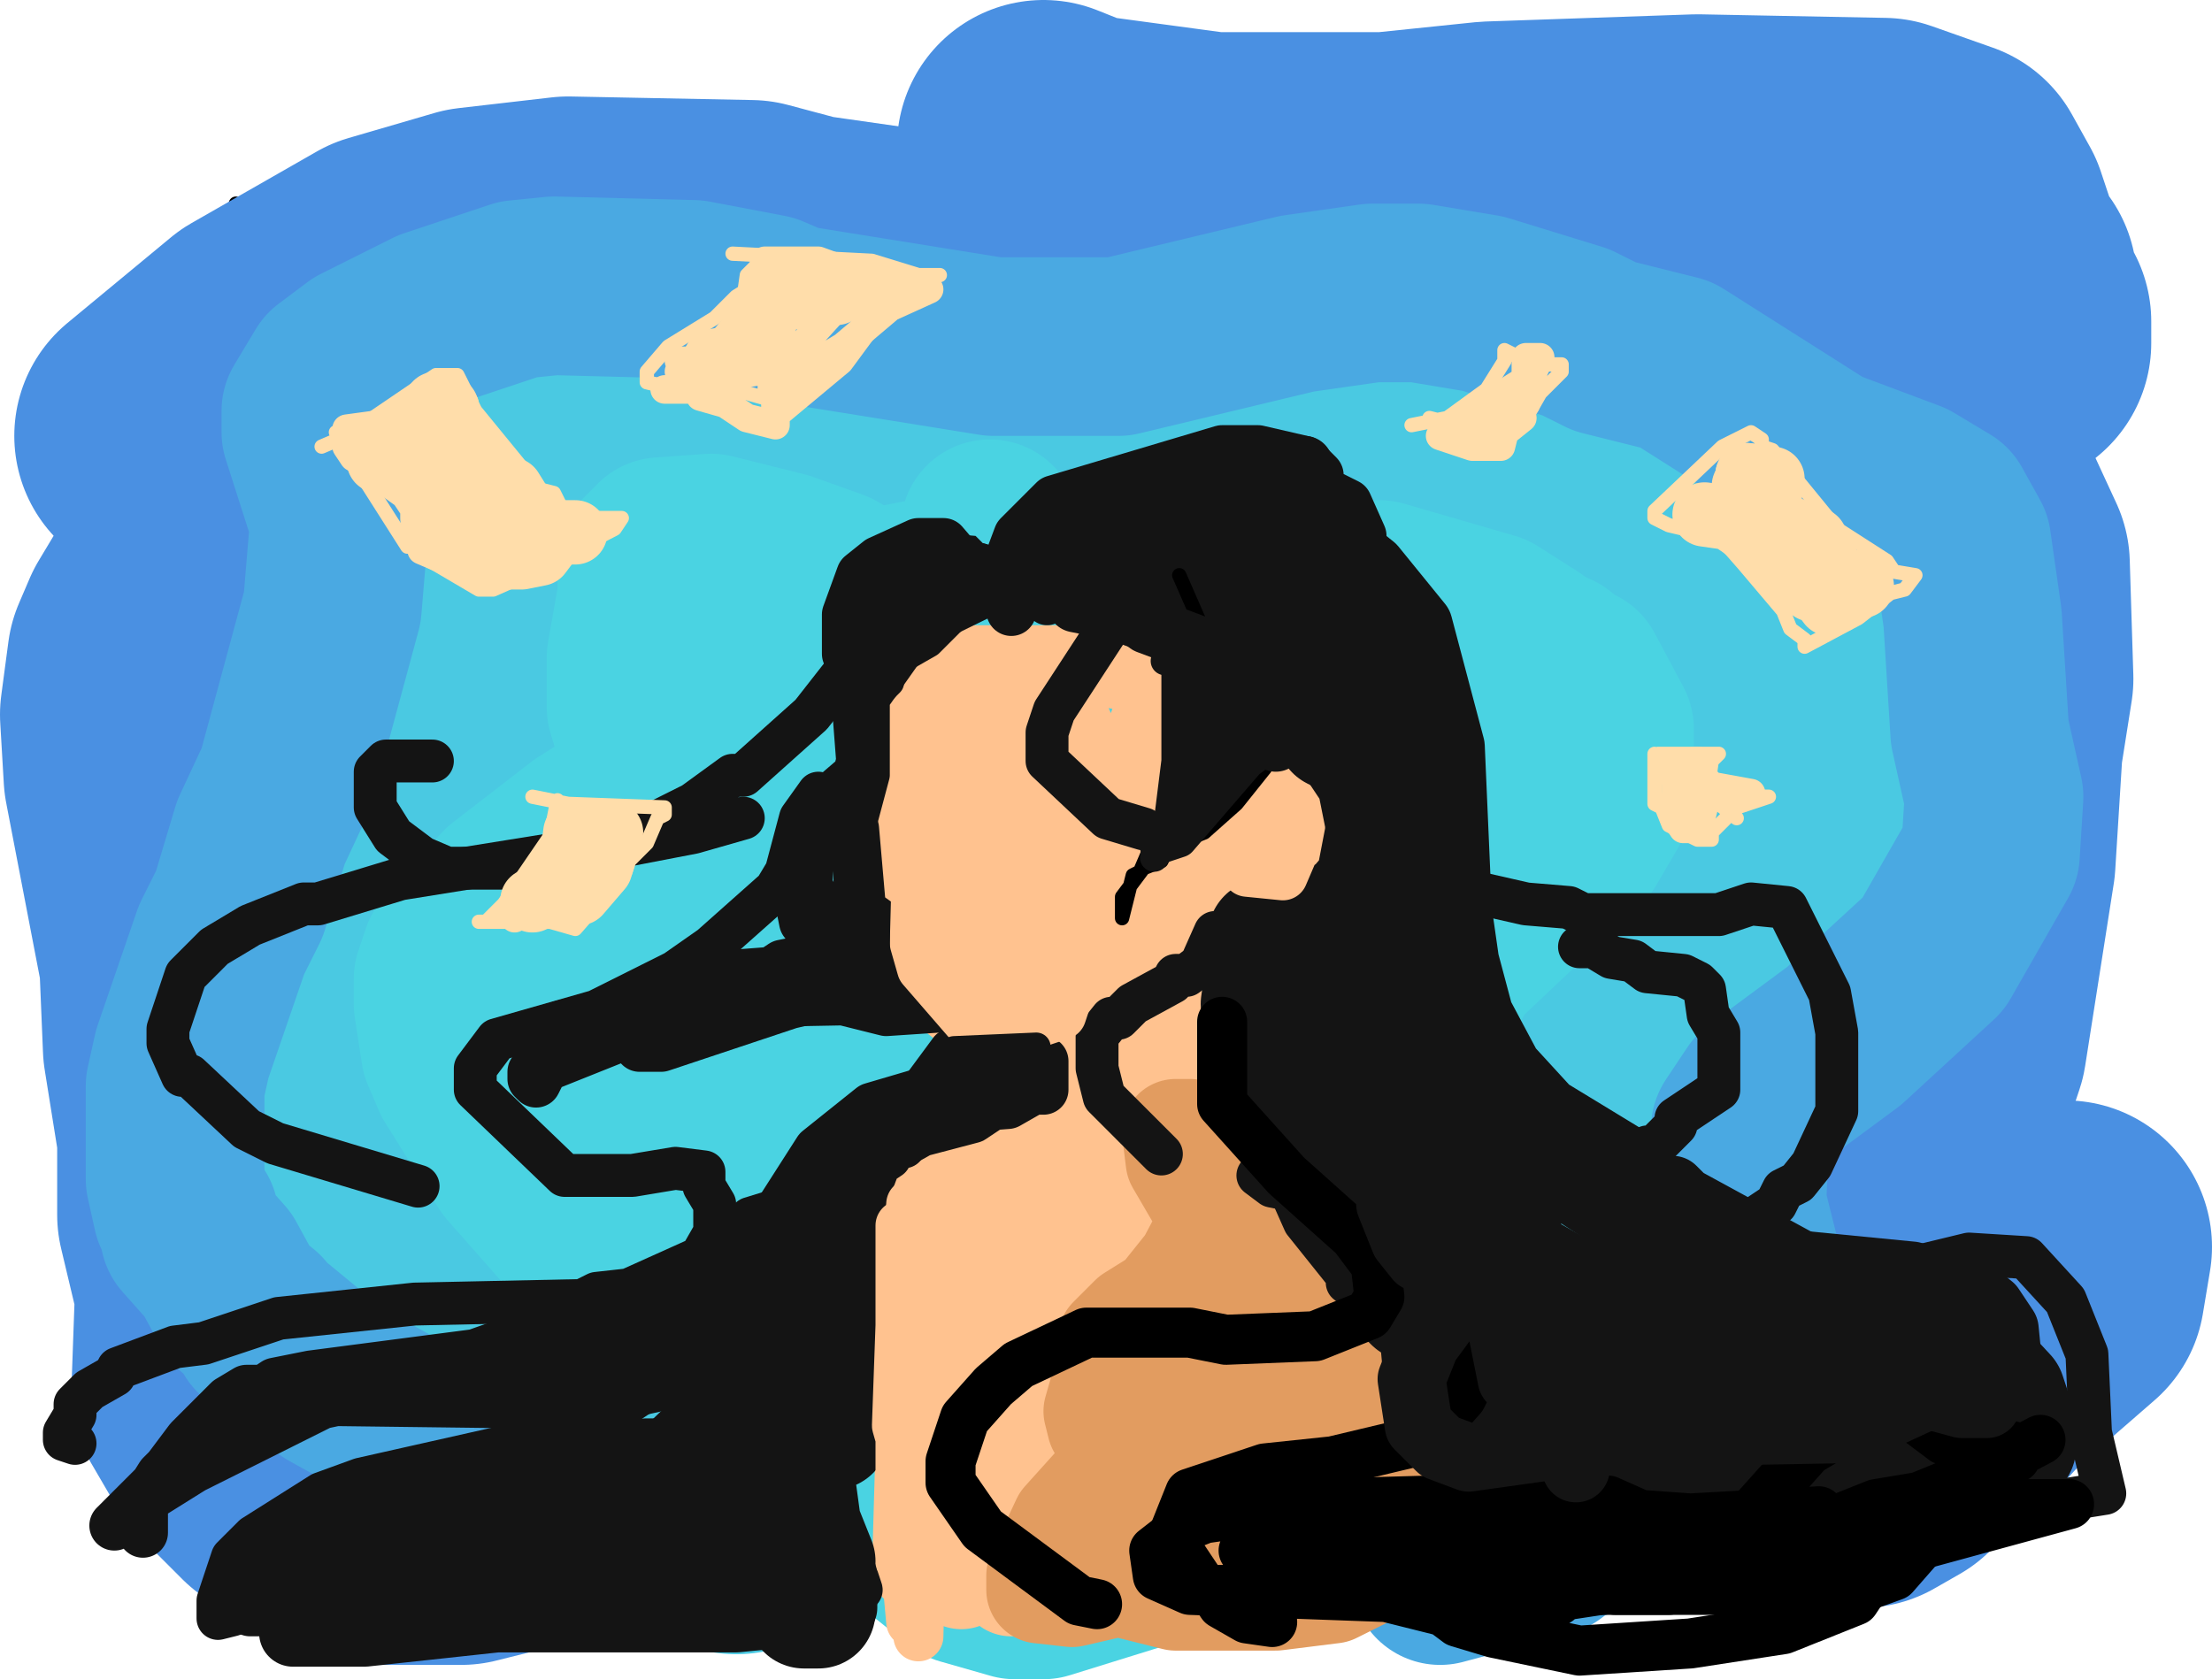 <svg xmlns="http://www.w3.org/2000/svg" xmlnsXlink="http://www.w3.org/1999/xlink" xmlnsSvgjs="http://svgjs.com/svgjs" id="main-canvas" version="1.1" viewBox="36.5 55 619 470"><defs id="SvgjsDefs1002"/><g id="sketchGroup" transform="matrix(1,0,0,1,585.5,335)"><polyline id="SvgjsPolyline1096" points="-483,-223 -476,-218 -471,-210 -415,-161 -364,-110 -316,-70 -266,-33 -228,-10 -208,4 -198,8 -139,40 -118,48 -99,52 -88,77 -75,95 -62,97 -44,97 -44,100 -54,109 -52,117 -43,121 -23,119 -36,119 -36,117" fill="none" stroke-linejoin="round" stroke-linecap="round" stroke-opacity="1" stroke="#000000" stroke-width="4" filter="url(#canvas)"/><polyline id="SvgjsPolyline1136" points="-504,-158 -475,-182 -440,-202 -416,-209 -390,-212 -339,-211 -324,-207 -296,-203 -286,-199 -282,-199 -275,-195 -269,-195 -258,-191 -236,-187 -180,-187 -130,-192 -74,-192 -64,-191 -52,-187 -44,-182 -24,-165 -9,-148 0,-135 6,-122 7,-90 4,-71 2,-39 -6,12 -10,24 -18,39 -29,53 -67,93 -81,112" fill="none" stroke-linejoin="round" stroke-linecap="round" stroke-opacity="1" stroke="#4a90e2" stroke-width="82" filter="url(#glow)"/><polyline id="SvgjsPolyline1144" points="-257,-239 -247,-235 -210,-230 -161,-230 -132,-233 -74,-235 -22,-234 -5,-228 0,-219 5,-204 8,-201 9,-195 12,-190 12,-184" fill="none" stroke-linejoin="round" stroke-linecap="round" stroke-opacity="1" stroke="#4a90e2" stroke-width="82" filter="url(#glow)"/><polyline id="SvgjsPolyline1160" points="-470,-144 -480,-137 -484,-130 -488,-127 -503,-102 -506,-95 -508,-80 -507,-63 -497,-11 -496,13 -492,38 -492,60 -487,81 -488,109 -481,121 -469,133 -460,137 -457,141 -445,145 -420,145 -404,141" fill="none" stroke-linejoin="round" stroke-linecap="round" stroke-opacity="1" stroke="#4a90e2" stroke-width="82" filter="url(#glow)"/><polyline id="SvgjsPolyline1168" points="-28,129 -21,125 -18,121 -7,113 4,101 27,81 29,69" fill="none" stroke-linejoin="round" stroke-linecap="round" stroke-opacity="1" stroke="#4a90e2" stroke-width="82" filter="url(#glow)"/><polyline id="SvgjsPolyline1176" points="-474,-50 -466,-52 -459,-59 -438,-87 -375,-153 -353,-167 -316,-171 -303,-169 -276,-156 -260,-153 -245,-151 -205,-152" fill="none" stroke-linejoin="round" stroke-linecap="round" stroke-opacity="1" stroke="#4a90e2" stroke-width="82" filter="url(#glow)"/><polyline id="SvgjsPolyline1184" points="-438,-178 -438,-178" fill="none" stroke-linejoin="round" stroke-linecap="round" stroke-opacity="1" stroke="#4a90e2" stroke-width="82" filter="url(#glow)"/><polyline id="SvgjsPolyline1192" points="-434,-159 -392,-159" fill="none" stroke-linejoin="round" stroke-linecap="round" stroke-opacity="1" stroke="#4a90e2" stroke-width="82" filter="url(#glow)"/><polyline id="SvgjsPolyline1208" points="-201,-159 -182,-154 -177,-151 -131,-143 -81,-130 -65,-121 -56,-107 -52,-94 -52,-70 -56,-52 -60,-42 -73,-19 -100,14 -106,30 -106,40 -104,45 -104,70 -106,76 -116,88 -171,117" fill="none" stroke-linejoin="round" stroke-linecap="round" stroke-opacity="1" stroke="#4ac9e2" stroke-width="82" filter="url(#glow)"/><polyline id="SvgjsPolyline1216" points="-236,-155 -251,-151 -304,-144 -345,-145 -371,-149 -384,-149 -415,-142 -428,-136 -432,-132 -432,-128 -436,-121 -440,-107 -441,-95 -441,-79 -437,-55 -440,-43 -444,-38 -450,-22 -452,-8 -454,-3 -458,1 -462,17 -456,42 -448,57 -438,71 -405,110 -397,117 -372,132 -360,138 -355,138 -343,142" fill="none" stroke-linejoin="round" stroke-linecap="round" stroke-opacity="1" stroke="#4ac9e2" stroke-width="82" filter="url(#glow)"/><polyline id="SvgjsPolyline1224" points="-400,-93 -363,-100 -340,-109" fill="none" stroke-linejoin="round" stroke-linecap="round" stroke-opacity="1" stroke="#4ac9e2" stroke-width="82" filter="url(#glow)"/><polyline id="SvgjsPolyline1232" points="-219,-124 -200,-120 -181,-119" fill="none" stroke-linejoin="round" stroke-linecap="round" stroke-opacity="1" stroke="#4ac9e2" stroke-width="82" filter="url(#glow)"/><polyline id="SvgjsPolyline1256" points="-406,149 -425,127 -438,117 -456,107 -473,93 -476,92 -477,89 -482,85 -488,74 -496,65 -496,61 -498,59 -500,50 -500,24 -498,15 -487,-17 -482,-27 -476,-47 -469,-62 -456,-110 -454,-134 -462,-159 -462,-165 -456,-175 -448,-181 -428,-191 -404,-199 -394,-200 -355,-199 -334,-195 -327,-192 -271,-183 -236,-183 -186,-195 -165,-198 -152,-198 -134,-195 -108,-187 -100,-183 -80,-178 -39,-152 -15,-143 -5,-137 0,-128 3,-107 5,-75 9,-57 8,-41 -8,-13 -33,10 -56,27 -62,36 -63,57 -53,97 -53,108 -60,120 -73,131 -88,141 -112,150 -116,153 -146,161" fill="none" stroke-linejoin="round" stroke-linecap="round" stroke-opacity="1" stroke="#4aa9e2" stroke-width="50" filter="url(#glow)"/><polyline id="SvgjsPolyline1272" points="-368,-58 -350,-68 -328,-71 -313,-76 -302,-83 -297,-90 -291,-95 -291,-97 -278,-103 -267,-106 -256,-105 -225,-87 -203,-81 -187,-81 -156,-87 -148,-90 -134,-91 -132,-93 -120,-95 -114,-95 -112,-92 -108,-91 -100,-76 -100,-57 -107,-45 -144,-10 -148,-4 -151,6 -151,24 -146,41 -146,52 -158,63 -168,69 -187,93 -192,103 -197,109 -202,121 -202,143 -207,147 -228,156 -257,165 -265,165 -279,161 -289,153 -295,145 -306,121 -308,113 -317,98 -322,93 -332,87 -348,81 -367,77 -373,73 -376,73 -383,69 -390,62 -405,45 -420,21 -423,14 -425,1 -425,-6 -423,-12 -407,-30 -385,-47 -366,-59 -360,-61 -359,-63 -356,-63 -347,-68 -355,-61 -363,-57 -388,-35 -401,-7 -404,5 -403,36 -392,49 -372,57 -352,56 -344,50 -337,41 -333,27 -328,-1 -328,-49 -326,-53 -322,-55 -313,-29 -311,5 -308,17 -306,37 -301,53 -296,62 -298,63 -330,45 -351,37 -366,26 -377,15 -388,-2 -388,-15 -378,-30 -379,-34 -368,-31 -352,-20 -348,-15 -345,5 -340,19 -328,33 -321,37 -306,51 -292,70 -276,105 -260,129 -255,144 -252,136 -252,90 -254,69 -260,44 -267,28 -275,-1 -283,-43 -283,-73 -278,-107 -272,-132 -268,-127 -257,-103 -220,-16 -204,44 -201,85 -205,105 -214,120 -218,123 -224,123 -236,111 -251,80 -256,61 -257,41 -248,-2 -240,-20 -229,-37 -225,-48 -224,-59 -220,-67 -205,-73 -202,-73 -200,-71 -196,-61 -193,-47 -192,-27 -195,1 -202,25 -217,57 -222,64 -223,61 -208,28 -197,-1 -192,-25 -188,-36 -180,-46 -173,-50 -152,-59 -130,-63 -114,-72 -113,-67 -147,-3 -152,24 -170,45 -187,57 -191,57 -198,61 -204,62 -212,67" fill="none" stroke-linejoin="round" stroke-linecap="round" stroke-opacity="1" stroke="#4ad3e2" stroke-width="50" filter="url(#glow)"/><polyline id="SvgjsPolyline1280" points="-365,-85 -365,-83 -347,-91 -337,-92 -320,-100 -297,-114 -292,-115 -163,-115 -132,-106 -121,-99 -112,-89 -108,-67" fill="none" stroke-linejoin="round" stroke-linecap="round" stroke-opacity="1" stroke="#4ad3e2" stroke-width="50" filter="url(#glow)"/><polyline id="SvgjsPolyline1288" points="-362,-43 -365,-55 -365,-62 -371,-82 -371,-96 -368,-113 -368,-123 -364,-127 -350,-128 -330,-123 -316,-118 -304,-111 -301,-111 -277,-99 -256,-97" fill="none" stroke-linejoin="round" stroke-linecap="round" stroke-opacity="1" stroke="#4ad3e2" stroke-width="50" filter="url(#glow)"/><polyline id="SvgjsPolyline1318" points="-265,-91 -279,-90 -282,-87 -284,-87 -291,-82 -292,-79 -297,-74 -300,-67 -302,-44 -296,-34 -296,-30 -292,-22 -292,-17 -288,-9 -288,-5 -285,0 -280,4 -253,4 -251,1 -246,0 -231,-10 -220,-21 -220,-23 -217,-24 -216,-28 -209,-38 -204,-54 -204,-77 -208,-83 -214,-87 -219,-87 -227,-91 -234,-91 -252,-95 -284,-95 -292,-91 -296,-87 -296,-72 -292,-68 -292,-66 -286,-61 -283,-55 -280,-18 -275,-9 -272,-7 -269,-7 -260,-23 -259,-43 -260,-49 -266,-63 -276,-75 -281,-77 -276,-62 -272,-57 -271,-52 -264,-44 -262,-36 -260,-35 -260,-28 -256,-17 -256,-12 -251,-4 -247,-4 -244,-6 -237,-15 -229,-35 -227,-53 -228,-57 -234,-63 -256,-67 -266,-72 -275,-84 -276,-89 -265,-90 -256,-86 -248,-78 -245,-71 -243,-56 -239,-42 -238,-27 -240,-23 -240,-30 -232,-48 -231,-71 -228,-79 -225,-81 -214,-81 -209,-78 -207,-72 -209,-60 -215,-54 -220,-53 -220,-58 -223,-61" fill="none" stroke-linejoin="round" stroke-linecap="round" stroke-opacity="1" stroke="#ffc28f" stroke-width="20" filter="url(#pencil)"/><polyline id="SvgjsPolyline1325" points="-194,-44 -196,-44 -198,-47 -199,-57 -194,-62 -180,-61 -178,-59 -178,-55 -181,-48 -184,-47 -186,-43 -195,-36 -202,-34 -215,-34" fill="none" stroke-linejoin="round" stroke-linecap="round" stroke-opacity="1" stroke="#ffc28f" stroke-width="20" filter="url(#pencil)"/><polyline id="SvgjsPolyline1332" points="-254,-4 -248,11 -246,37 -251,38 -253,41 -258,42 -260,44 -268,45 -274,49 -292,54 -293,56 -299,58 -303,62 -306,72 -306,80 -304,81 -304,85 -300,90 -300,95 -296,105 -296,117 -294,125 -295,160" fill="none" stroke-linejoin="round" stroke-linecap="round" stroke-opacity="1" stroke="#ffc28f" stroke-width="20" filter="url(#pencil)"/><polyline id="SvgjsPolyline1339" points="-277,-21 -276,-20 -264,-24 -263,-26 -248,-35" fill="none" stroke-linejoin="round" stroke-linecap="round" stroke-opacity="1" stroke="#ffc28f" stroke-width="20" filter="url(#pencil)"/><polyline id="SvgjsPolyline1346" points="-280,161 -280,146 -276,126 -276,79 -284,75 -291,69 -289,67 -256,60 -252,57 -243,56 -231,49 -222,48 -243,66 -244,69 -248,71 -248,73 -252,77 -253,91 -249,100 -248,107 -246,156 -248,159 -252,161 -272,160 -271,154 -256,140 -247,128 -247,126 -244,124 -239,112 -229,95 -225,87 -221,71 -220,57 -233,85 -234,96 -229,106 -224,122 -224,132 -220,144 -217,145 -210,156 -196,163 -199,155 -201,127 -203,122 -204,111 -206,107 -208,91 -211,84 -212,60 -216,50 -216,45 -221,34 -228,24 -230,17 -232,16 -233,-10 -231,-22 -228,-2 -220,25 -204,57 -191,77 -184,92 -172,111 -172,114 -168,119 -168,123 -164,129 -160,149 -176,153 -196,153 -204,150 -230,150 -236,152 -221,153 -207,149 -204,146 -200,145 -192,133 -188,125 -188,122 -180,113 -176,113 -175,116 -175,131 -178,135 -202,141 -238,143 -248,146 -249,149 -238,157 -213,157 -180,150 -169,150 -171,153 -197,159 -266,163 -262,163" fill="none" stroke-linejoin="round" stroke-linecap="round" stroke-opacity="1" stroke="#ffc28f" stroke-width="30" filter="url(#pencil)"/><polyline id="SvgjsPolyline1362" points="-195,65 -196,71 -207,93 -211,96 -218,97 -230,104 -236,114 -238,120 -238,131 -232,164 -220,167 -192,167 -176,165 -152,153 -152,146 -156,134 -162,117 -169,103 -176,93 -202,69 -212,57 -219,45 -220,37 -216,37 -216,39 -208,41 -206,49 -207,57 -216,74 -224,84 -232,89 -238,95 -240,99 -240,108 -242,115 -241,119 -226,134 -225,153 -230,158 -236,161 -236,163 -249,166 -258,165 -258,161 -251,146 -242,136 -184,94 -180,107 -180,125 -185,140 -189,149 -197,154 -206,157 -207,156 -204,145 -188,124 -188,121 -177,121 -172,126 -172,130 -173,133 -185,133 -201,127" fill="none" stroke-linejoin="round" stroke-linecap="round" stroke-opacity="1" stroke="#e29c60" stroke-width="30" filter="url(#glow)"/><polyline id="SvgjsPolyline1399" points="-255,-119 -252,-123 -240,-131 -235,-131 -206,-138 -196,-137 -163,-94 -152,-71 -152,-68 -148,-63 -148,-59" fill-opacity="1" fill="#141414" filter="url(#pencil)"/><polyline id="SvgjsPolyline1406" points="-252,-117 -261,-124 -274,-128 -276,-130 -287,-131 -295,-126 -297,-123 -299,-123 -308,-113 -309,-101 -307,-93 -305,-91" fill-opacity="1" fill="#141414" filter="url(#pencil)"/><polyline id="SvgjsPolyline1431" points="-304,-103 -322,-80 -341,-63 -344,-63 -355,-55 -371,-47 -379,-45 -381,-43 -437,-34 -460,-27 -464,-27 -479,-21 -489,-15 -497,-7 -502,8 -502,12 -498,21 -496,21 -480,36 -472,40 -432,52" fill="none" stroke-linejoin="round" stroke-linecap="round" stroke-opacity="1" stroke="#141414" stroke-width="12" filter="url(#slow-wave)"/><polyline id="SvgjsPolyline1441" points="-341,-51 -355,-47 -407,-37 -424,-37 -431,-40 -439,-46 -444,-54 -444,-64 -441,-67 -428,-67" fill="none" stroke-linejoin="round" stroke-linecap="round" stroke-opacity="1" stroke="#141414" stroke-width="12" filter="url(#slow-wave)"/><polyline id="SvgjsPolyline1446" points="-320,-58 -325,-51 -329,-36 -332,-31 -350,-15 -360,-8 -382,3 -410,11 -416,19 -416,25 -391,49 -372,49 -360,47 -352,48 -352,52 -349,57 -349,65 -353,72 -373,81 -382,82 -386,84 -433,85 -471,89 -492,96 -500,97 -516,103 -517,105 -524,109 -528,113 -528,116 -531,121 -531,123 -528,124" fill="none" stroke-linejoin="round" stroke-linecap="round" stroke-opacity="1" stroke="#141414" stroke-width="12" filter="url(#slow-wave)"/><polyline id="SvgjsPolyline1451" points="-283,14 -300,37 -310,47 -326,57 -339,61 -343,65 -345,69 -342,71 -340,75 -339,85 -340,89 -344,93 -374,113 -379,114 -393,121 -398,121 -408,125 -448,134 -459,138 -478,150 -484,156 -488,168 -488,173 -484,172 -483,170 -473,165 -471,162 -456,157 -415,157 -389,164 -366,168 -308,165 -309,162 -311,162 -312,160 -315,150 -316,125 -312,109 -308,102 -308,97 -306,96 -303,81 -303,77 -308,76 -309,62 -303,46 -300,44 -300,42 -296,41" fill="none" stroke-linejoin="round" stroke-linecap="round" stroke-opacity="1" stroke="#141414" stroke-width="12" filter="url(#slow-wave)"/><polyline id="SvgjsPolyline1456" points="-256,-111 -248,-115 -238,-115 -239,-104 -254,-81 -256,-75 -256,-67 -239,-51 -229,-48" fill="none" stroke-linejoin="round" stroke-linecap="round" stroke-opacity="1" stroke="#141414" stroke-width="12" filter="url(#slow-wave)"/><polyline id="SvgjsPolyline1461" points="-263,-124 -263,-126 -258,-130 -250,-134 -245,-135 -239,-139 -235,-139 -224,-143 -208,-146 -193,-146 -184,-143 -170,-127 -165,-117 -164,-111 -162,-110 -153,-77 -152,-55 -144,-32 -122,-27 -110,-26 -106,-24 -68,-24 -59,-27 -49,-26 -37,-2 -35,9 -35,31 -42,46 -46,51 -50,53 -52,57 -58,61" fill="none" stroke-linejoin="round" stroke-linecap="round" stroke-opacity="1" stroke="#141414" stroke-width="12" filter="url(#slow-wave)"/><polyline id="SvgjsPolyline1466" points="-107,-15 -103,-15 -98,-12 -92,-11 -88,-8 -78,-7 -74,-5 -72,-3 -71,4 -68,9 -68,25 -80,33 -80,35 -86,41 -88,41 -93,47 -101,51" fill="none" stroke-linejoin="round" stroke-linecap="round" stroke-opacity="1" stroke="#141414" stroke-width="12" filter="url(#slow-wave)"/><polyline id="SvgjsPolyline1471" points="-148,-58 -148,-23 -154,-3 -153,7 -138,33 -128,45 -91,69 -70,75 -42,79 -31,79 2,71 18,72 29,84 35,99 36,121 40,138 -4,145 -82,145 -99,142 -142,139 -143,138 -140,137 -138,134 -138,125 -142,113 -144,112 -154,97 -164,87 -164,85 -172,79 -172,77 -184,62 -188,53 -193,52 -197,49" fill="none" stroke-linejoin="round" stroke-linecap="round" stroke-opacity="1" stroke="#141414" stroke-width="12" filter="url(#slow-wave)"/><polyline id="SvgjsPolyline1476" points="-209,-19 -213,-10 -217,-7 -220,-7 -221,-5 -232,1 -236,5 -238,5 -242,10 -242,19 -240,27 -224,43" fill="none" stroke-linejoin="round" stroke-linecap="round" stroke-opacity="1" stroke="#141414" stroke-width="12" filter="url(#slow-wave)"/><polyline id="SvgjsPolyline1481" points="-206,-2 -206,13 -200,25 -186,39 -175,57" fill="none" stroke-linejoin="round" stroke-linecap="round" stroke-opacity="1" stroke="#141414" stroke-width="12" filter="url(#slow-wave)"/><polyline id="SvgjsPolyline1488" points="-104,126 -104,128 -101,129 -85,132 -60,132 -5,125 16,125 16,119 13,110 0,96 -20,96 -36,98 -56,104 -66,105 -92,105 -106,100 -117,92 -126,81 -144,65 -155,45 -160,31 -164,26 -166,26 -174,18 -176,18 -188,5 -188,-5 -184,-14 -164,-29 -164,-31 -161,-32 -161,-16 -155,3 -153,5 -147,36 -144,45 -140,50 -140,53 -137,55 -128,72 -100,88 -72,100 -48,108 -88,117 -109,120 -129,120 -136,105 -152,85 -154,85 -159,80 -163,73 -172,48 -176,29 -190,23 -196,16 -197,1 -196,-6 -193,-10 -196,-16 -195,-18 -186,-19 -180,-22 -173,-23 -171,-25 -165,-32 -160,-58 -160,-67 -176,-75 -184,-90 -184,-102 -178,-111 -178,-113 -183,-114" fill="none" stroke-linejoin="round" stroke-linecap="round" stroke-opacity="1" stroke="#141414" stroke-width="32" filter="url(#pencil)"/><polyline id="SvgjsPolyline1495" points="-431,154 -396,149 -381,149 -370,150 -362,153 -329,154 -333,157 -354,161 -384,162 -400,160 -406,157 -413,156 -408,153 -399,152 -348,152 -340,150 -339,137 -341,132 -341,123 -339,117 -330,106 -322,104 -320,106 -320,121 -316,121 -314,118 -314,106 -316,98 -320,96 -324,89 -322,85 -308,77 -310,77 -316,82 -324,97 -331,117 -336,141 -338,142 -340,148 -338,155 -328,155 -320,157 -324,147 -327,125 -326,140 -324,147 -324,171 -320,171 -320,165 -323,156 -334,133 -368,133 -382,137 -383,139 -380,139" fill="none" stroke-linejoin="round" stroke-linecap="round" stroke-opacity="1" stroke="#141414" stroke-width="32" filter="url(#pencil)"/><polyline id="SvgjsPolyline1502" points="-448,142 -451,143 -452,145 -475,153 -483,161 -475,161 -454,157 -444,153 -440,153 -436,150 -430,150" fill="none" stroke-linejoin="round" stroke-linecap="round" stroke-opacity="1" stroke="#141414" stroke-width="14" filter="url(#pencil)"/><polyline id="SvgjsPolyline1509" points="-412,157 -428,161 -432,164 -444,168 -466,171 -479,171 -465,169 -405,154 -388,148 -384,142 -380,140 -356,117 -331,81 -321,73 -314,60 -312,53 -312,49 -314,49" fill="none" stroke-linejoin="round" stroke-linecap="round" stroke-opacity="1" stroke="#141414" stroke-width="14" filter="url(#pencil)"/><polyline id="SvgjsPolyline1516" points="-134,141 -143,137 -143,126 -145,117 -155,104 -156,93 -160,82 -160,78 -167,69 -172,58 -178,53 -179,50 -186,45" fill="none" stroke-linejoin="round" stroke-linecap="round" stroke-opacity="1" stroke="#141414" stroke-width="14" filter="url(#pencil)"/><polyline id="SvgjsPolyline1523" points="-266,-109 -267,-122 -264,-130 -254,-140 -207,-154 -197,-154 -184,-151 -180,-147 -180,-143 -176,-135 -175,-115 -173,-107 -155,-91 -153,-91 -149,-77 -153,-77 -174,-103 -177,-104 -199,-123 -209,-129 -215,-135 -217,-140 -223,-141 -234,-135 -238,-131 -232,-131 -202,-140 -176,-141 -172,-139 -168,-130 -168,-123 -176,-123 -180,-126 -182,-131 -186,-132 -192,-137 -209,-138 -223,-134 -225,-132 -232,-131 -248,-123 -252,-123 -265,-117" fill="none" stroke-linejoin="round" stroke-linecap="round" stroke-opacity="1" stroke="#141414" stroke-width="14" filter="url(#pencil)"/><polyline id="SvgjsPolyline1530" points="-275,-121 -279,-121 -285,-128 -292,-128 -303,-123 -308,-119 -312,-108 -312,-97 -310,-93 -308,-67 -309,-63 -316,-57 -316,-55 -324,-50" fill="none" stroke-linejoin="round" stroke-linecap="round" stroke-opacity="1" stroke="#141414" stroke-width="14" filter="url(#pencil)"/><polyline id="SvgjsPolyline1544" points="-509,149 -509,141 -504,133 -496,125 -484,118 -467,112 -387,113 -360,107 -339,100 -325,91 -310,78 -304,71 -302,65 -314,66 -357,83 -372,88 -384,90 -387,92 -399,93 -416,99 -462,105 -472,107 -475,109 -480,109 -485,112 -496,123 -505,135 -517,147 -511,141 -495,131 -459,113 -417,104 -376,93 -318,96 -359,96 -369,93 -392,93 -365,97 -353,97 -333,91 -328,88 -328,85 -325,84" fill="none" stroke-linejoin="round" stroke-linecap="round" stroke-opacity="1" stroke="#141414" stroke-width="14" filter="url(#pencil)"/><polyline id="SvgjsPolyline1551" points="-370,13 -364,13 -328,1 -311,-3 -317,-14 -324,-22 -325,-27" fill="none" stroke-linejoin="round" stroke-linecap="round" stroke-opacity="1" stroke="#141414" stroke-width="14" filter="url(#pencil)"/><polyline id="SvgjsPolyline1558" points="-336,-7 -346,-7 -333,-8 -330,-10 -320,-12 -317,-14 -319,-14 -306,-19 -297,-20 -301,-20 -308,-25 -310,-48 -313,-51 -318,-52 -321,-51 -323,-41 -323,-32 -321,-28 -319,-25 -304,-14 -293,-1 -286,2 -301,3 -313,0 -367,1 -392,7 -396,11 -398,21 -399,23 -400,22 -400,20 -365,6 -357,5 -348,0 -343,0" fill="none" stroke-linejoin="round" stroke-linecap="round" stroke-opacity="1" stroke="#141414" stroke-width="14" filter="url(#pencil)"/><polyline id="SvgjsPolyline1565" points="-279,13 -275,13 -272,15 -271,24 -275,30 -280,30 -267,29 -260,25 -257,25 -257,17 -267,16 -269,21 -274,22 -278,25 -288,25 -305,30 -320,42 -336,67 -352,85 -366,91 -377,92 -364,92 -344,85 -338,80 -320,57 -306,45 -274,27 -268,27 -277,33 -296,38 -300,41 -307,43 -320,51 -324,56 -329,58 -351,77 -355,78 -356,80 -358,80 -368,87 -378,92 -388,94 -392,97 -403,99 -382,103 -379,105 -356,105 -356,101 -353,100" fill="none" stroke-linejoin="round" stroke-linecap="round" stroke-opacity="1" stroke="#141414" stroke-width="14" filter="url(#pencil)"/><polyline id="SvgjsPolyline1567" points="-281,50 -290,54 -294,58 -294,72 -289,88 -288,122 -284,102 -281,95 -281,68 -289,63 -293,63 -292,78 -285,101 -285,124 -283,109 -276,93 -272,80 -271,67 -269,64 -278,59 -285,58 -279,55 -269,53" fill="none" stroke-linejoin="round" stroke-linecap="round" stroke-opacity="1" stroke="#ffc28f" stroke-width="14"/><polyline id="SvgjsPolyline1568" points="-294,57 -295,74 -292,80 -290,93 -290,137 -292,149 -292,178 -291,134 -292,130 -296,126 -298,119 -296,63 -293,61 -276,59 -289,60 -297,63 -297,141 -294,174" fill="none" stroke-linejoin="round" stroke-linecap="round" stroke-opacity="1" stroke="#ffc28f" stroke-width="14"/><polyline id="SvgjsPolyline1573" points="-276,-89 -291,-89 -293,-83 -293,-56 -286,-20" fill="none" stroke-linejoin="round" stroke-linecap="round" stroke-opacity="1" stroke="#ffc28f" stroke-width="14"/><polyline id="SvgjsPolyline1574" points="-284,-83 -284,-61" fill="none" stroke-linejoin="round" stroke-linecap="round" stroke-opacity="1" stroke="#ffc28f" stroke-width="14"/><polyline id="SvgjsPolyline1575" points="-292,-54 -293,-16 -291,-9 -278,6 -273,8 -264,1 -251,-4 -240,-11" fill="none" stroke-linejoin="round" stroke-linecap="round" stroke-opacity="1" stroke="#ffc28f" stroke-width="14"/><polyline id="SvgjsPolyline1577" points="-269,7 -261,7 -252,4 -251,1" fill="none" stroke-linejoin="round" stroke-linecap="round" stroke-opacity="1" stroke="#ffc28f" stroke-width="14"/><polyline id="SvgjsPolyline1578" points="-200,-36 -190,-35 -187,-42 -187,-48 -190,-49" fill="none" stroke-linejoin="round" stroke-linecap="round" stroke-opacity="1" stroke="#ffc28f" stroke-width="14"/><polyline id="SvgjsPolyline1593" points="-207,6 -207,29 -189,49 -170,66 -164,74 -163,83 -166,88 -181,94 -206,95 -216,93 -245,93 -264,102 -271,108 -279,117 -283,129 -283,135 -274,148 -247,168 -242,169" fill="none" stroke-linejoin="round" stroke-linecap="round" stroke-opacity="1" stroke="#000000" stroke-width="14" filter="url(#slow-wave)"/><polyline id="SvgjsPolyline1598" points="-153,49 -134,66 -132,72 -133,92 -136,103 -140,111 -148,120 -155,124 -176,129 -195,131 -216,138 -220,148 -220,153 -212,165 -209,166 -207,169 -200,173 -193,174 -200,173 -209,165 -30,165 -19,161 -12,153 -19,152 -20,149" fill="none" stroke-linejoin="round" stroke-linecap="round" stroke-opacity="1" stroke="#000000" stroke-width="14" filter="url(#slow-wave)"/><polyline id="SvgjsPolyline1605" points="-201,154 -160,149 -134,149 -151,157 -171,161 -185,162 -108,161 -100,159 -76,159 -28,165 -30,168 -50,176 -76,180 -107,182 -131,177 -141,174 -145,171 -161,167 -216,165 -225,161 -226,154 -217,147 -212,145 -184,141 -149,140 -195,149 -173,148 -148,143 -110,140 -99,140 -90,144 -76,145 -40,143 -77,148 -122,158 -112,162 -111,164 -113,168 -119,169 -134,170 -101,165 -75,159 -62,149 -60,145 -43,126 -26,116 -13,117 -5,123 7,123 15,125 15,128 -12,139 -24,141 -44,149 -65,155 -112,165 -156,167 -139,157 -131,150 -121,146 -95,152 -97,165 -82,165 -14,153 30,141 15,141 2,137 3,133 22,123" fill="none" stroke-linejoin="round" stroke-linecap="round" stroke-opacity="1" stroke="#000000" stroke-width="14" filter="url(#pencil)"/><polyline id="SvgjsPolyline1633" points="-185,-79 -188,-78 -195,-65 -203,-55 -212,-47 -222,-43 -224,-39 -229,-37 -235,-29 -235,-23 -232,-35 -230,-36 -224,-50 -214,-64 -206,-72 -206,-79 -209,-85 -212,-103 -219,-119" fill="none" stroke-linejoin="round" stroke-linecap="round" stroke-opacity="1" stroke="#000000" stroke-width="4" filter="url(#pencil)"/><polyline id="SvgjsPolyline1640" points="-208,-82 -206,-82 -203,-79 -201,-69 -202,-67 -216,-59" fill="none" stroke-linejoin="round" stroke-linecap="round" stroke-opacity="1" stroke="#000000" stroke-width="4" filter="url(#pencil)"/><polyline id="SvgjsPolyline1654" points="-208,-91 -207,-88 -204,-86 -203,-77 -216,-51 -212,-56 -212,-59 -208,-65 -205,-74 -185,-94 -184,-84 -188,-76 -200,-67 -219,-45 -225,-43" fill="none" stroke-linejoin="round" stroke-linecap="round" stroke-opacity="1" stroke="#141414" stroke-width="10" filter="url(#pencil)"/><polyline id="SvgjsPolyline1661" points="-156,1 -154,5 -140,13 -132,22 -132,24 -129,25 -124,37 -88,61 -72,69 -55,73 -14,77 3,82 8,86 12,92 13,102 9,105 7,113 0,113 -52,99 -70,88 -87,81 -64,81 -47,85 -41,85" fill="none" stroke-linejoin="round" stroke-linecap="round" stroke-opacity="1" stroke="#141414" stroke-width="19" filter="url(#pencil)"/><polyline id="SvgjsPolyline1675" points="-184,-134 -180,-133 -165,-121 -152,-105 -143,-71 -141,-25 -139,-11 -135,4 -127,19 -116,31 -93,45 -84,53 -81,53 -78,56 -45,74 -12,86 0,92 7,98 -4,108 -30,120 -88,121 -138,128 -146,125 -152,119 -154,106 -150,96 -136,77 -133,70 -116,53 -116,50 -128,46 -133,47 -133,71 -126,106 -115,117 -108,131 -122,99 -128,61 -135,56 -141,45 -146,42 -165,41 -159,53 -148,68 -140,75 -140,77 -152,72 -156,67 -160,57 -158,59" fill="none" stroke-linejoin="round" stroke-linecap="round" stroke-opacity="1" stroke="#141414" stroke-width="19" filter="url(#pencil)"/><polyline id="SvgjsPolyline1682" points="-480,168 -480,166 -448,153 -444,151 -444,149 -440,149 -434,145 -406,137 -393,137 -356,132 -328,121 -323,117 -320,117 -316,113 -329,113 -352,124 -359,125 -368,129 -424,141 -438,146 -446,150 -456,160 -467,177 -447,177 -410,173 -343,173 -313,170 -313,161" fill="none" stroke-linejoin="round" stroke-linecap="round" stroke-opacity="1" stroke="#141414" stroke-width="19" filter="url(#pencil)"/><polyline id="SvgjsPolyline1689" points="-278,-111 -289,-100 -303,-92 -308,-87 -308,-81 -300,-89" fill="none" stroke-linejoin="round" stroke-linecap="round" stroke-opacity="1" stroke="#141414" stroke-width="8" filter="url(#pencil)"/><polyline id="SvgjsPolyline1696" points="-291,-116 -292,-101 -304,-84 -304,-63 -308,-48 -308,-40 -304,-22 -304,-11" fill="none" stroke-linejoin="round" stroke-linecap="round" stroke-opacity="1" stroke="#141414" stroke-width="8" filter="url(#pencil)"/><polyline id="SvgjsPolyline1703" points="-282,14 -259,13" fill="none" stroke-linejoin="round" stroke-linecap="round" stroke-opacity="1" stroke="#141414" stroke-width="8" filter="url(#pencil)"/><polyline id="SvgjsPolyline1710" points="-255,-120 -253,-120 -250,-124 -247,-130 -247,-137 -244,-139 -205,-150 -184,-150 -199,-142" fill="none" stroke-linejoin="round" stroke-linecap="round" stroke-opacity="1" stroke="#141414" stroke-width="16" filter="url(#pencil)"/><polyline id="SvgjsPolyline1717" points="-248,-111 -228,-107 -228,-105 -212,-99 -196,-85 -192,-76 -192,-72" fill="none" stroke-linejoin="round" stroke-linecap="round" stroke-opacity="1" stroke="#141414" stroke-width="16" filter="url(#pencil)"/><polyline id="SvgjsPolyline1731" points="-223,-95 -220,-94 -220,-67 -222,-51 -226,-40 -213,-58 -201,-79 -197,-87 -197,-90 -208,-98 -207,-60 -211,-60 -214,-63 -215,-67 -215,-85 -211,-95 -238,-105" fill="none" stroke-linejoin="round" stroke-linecap="round" stroke-opacity="1" stroke="#141414" stroke-width="8" filter="url(#pencil)"/><polyline id="SvgjsPolyline1752" points="-176,-72 -173,-65 -172,-47 -174,-48 -176,-58 -184,-70" fill="none" stroke-linejoin="round" stroke-linecap="round" stroke-opacity="1" stroke="#141414" stroke-width="8" filter="url(#pencil)"/><polyline id="SvgjsPolyline1779" points="-74,-134 -68,-130 -61,-122 -50,-109 -48,-104 -44,-101 -44,-99 -29,-107 -20,-114 -16,-115 -13,-119 -19,-120 -21,-123 -35,-132 -53,-154 -56,-155 -56,-157 -59,-159 -67,-155 -86,-137 -86,-135 -82,-133 -65,-129" fill="none" stroke-linejoin="round" stroke-linecap="round" stroke-opacity="1" stroke="#ffddaa" stroke-width="4" filter="url(#squiggly-animated)"/><polyline id="SvgjsPolyline1791" points="-393,-56 -395,-46 -408,-27 -413,-22 -415,-22 -395,-22 -388,-20 -374,-36 -373,-39 -368,-44 -365,-51 -363,-52 -363,-54 -390,-55 -400,-57" fill="none" stroke-linejoin="round" stroke-linecap="round" stroke-opacity="1" stroke="#ffddaa" stroke-width="4" filter="url(#squiggly-animated)"/><polyline id="SvgjsPolyline1797" points="-455,-159 -453,-159 -449,-149 -435,-127 -433,-127 -432,-125 -415,-115 -411,-115 -402,-119 -377,-132 -375,-135 -386,-135 -392,-138 -394,-142 -398,-143 -416,-165 -421,-175 -427,-175 -452,-158 -459,-155" fill="none" stroke-linejoin="round" stroke-linecap="round" stroke-opacity="1" stroke="#ffddaa" stroke-width="4" filter="url(#squiggly-animated)"/><polyline id="SvgjsPolyline1803" points="-320,-207 -328,-203 -335,-202 -343,-197 -349,-191 -362,-183 -368,-176 -368,-173 -355,-170 -340,-170 -333,-168 -335,-169 -335,-173 -332,-179 -318,-191 -305,-199 -292,-203 -286,-203 -292,-203 -305,-207 -344,-209" fill="none" stroke-linejoin="round" stroke-linecap="round" stroke-opacity="1" stroke="#ffddaa" stroke-width="4" filter="url(#squiggly-animated)"/><polyline id="SvgjsPolyline1809" points="-338,-205 -340,-203 -342,-189" fill="none" stroke-linejoin="round" stroke-linecap="round" stroke-opacity="1" stroke="#ffddaa" stroke-width="4" filter="url(#squiggly-animated)"/><polyline id="SvgjsPolyline1815" points="-86,-69 -86,-55 -84,-54 -82,-49 -74,-45 -70,-45 -70,-47 -63,-54 -54,-57 -61,-57 -64,-55 -83,-55 -80,-62 -80,-67 -70,-69 -85,-69 -68,-69 -70,-67 -71,-60 -68,-58 -68,-55 -63,-51" fill="none" stroke-linejoin="round" stroke-linecap="round" stroke-opacity="1" stroke="#ffddaa" stroke-width="4" filter="url(#squiggly-animated)"/><polyline id="SvgjsPolyline1821" points="-149,-163 -141,-161 -140,-159 -128,-159 -124,-163 -122,-163 -118,-170 -112,-176 -112,-178 -120,-178 -128,-182 -128,-179 -133,-171 -144,-163 -154,-161" fill="none" stroke-linejoin="round" stroke-linecap="round" stroke-opacity="1" stroke="#ffddaa" stroke-width="4" filter="url(#squiggly-animated)"/><polyline id="SvgjsPolyline1827" points="-433,-156 -434,-155 -431,-144 -426,-137 -418,-131 -409,-127 -403,-127 -401,-135 -406,-143 -408,-143 -416,-149 -421,-159 -423,-160 -424,-166 -427,-167 -427,-155 -436,-151 -443,-151 -439,-150 -432,-145 -428,-139 -428,-135 -419,-127 -409,-124 -403,-124 -398,-125 -395,-129 -391,-131 -388,-131" fill="none" stroke-linejoin="round" stroke-linecap="round" stroke-opacity="1" stroke="#ffddaa" stroke-width="18" filter="url(#squiggly-animated)"/><polyline id="SvgjsPolyline1845" points="-72,-136 -65,-135 -62,-133 -54,-127 -52,-123 -42,-115 -40,-115 -37,-111" fill="none" stroke-linejoin="round" stroke-linecap="round" stroke-opacity="1" stroke="#ffddaa" stroke-width="18" filter="url(#squiggly-animated)"/><polyline id="SvgjsPolyline1863" points="-61,-144 -57,-142 -55,-135 -41,-129 -36,-119 -28,-116" fill="none" stroke-linejoin="round" stroke-linecap="round" stroke-opacity="1" stroke="#ffddaa" stroke-width="18" filter="url(#squiggly-animated)"/><polyline id="SvgjsPolyline1869" points="-60,-147 -60,-147" fill="none" stroke-linejoin="round" stroke-linecap="round" stroke-opacity="1" stroke="#ffddaa" stroke-width="18" filter="url(#squiggly-animated)"/><polyline id="SvgjsPolyline1875" points="-60,-147 -53,-146 -54,-140 -58,-140" fill="none" stroke-linejoin="round" stroke-linecap="round" stroke-opacity="1" stroke="#ffddaa" stroke-width="18" filter="url(#squiggly-animated)"/><polyline id="SvgjsPolyline1881" points="-378,-47 -381,-37 -387,-30 -395,-31 -389,-39 -388,-47" fill="none" stroke-linejoin="round" stroke-linecap="round" stroke-opacity="1" stroke="#ffddaa" stroke-width="18" filter="url(#squiggly-animated)"/><polyline id="SvgjsPolyline1887" points="-400,-28 -400,-28" fill="none" stroke-linejoin="round" stroke-linecap="round" stroke-opacity="1" stroke="#ffddaa" stroke-width="18" filter="url(#squiggly-animated)"/><polyline id="SvgjsPolyline1893" points="-349,-179 -338,-181 -338,-183 -336,-184 -334,-196 -315,-198" fill="none" stroke-linejoin="round" stroke-linecap="round" stroke-opacity="1" stroke="#ffddaa" stroke-width="18" filter="url(#squiggly-animated)"/><polyline id="SvgjsPolyline1899" points="-359,-179 -349,-179 -350,-175 -359,-176 -352,-182 -348,-183 -343,-189 -337,-198 -335,-207 -320,-207 -309,-203 -289,-199 -300,-194 -313,-183 -323,-177 -330,-170 -332,-165 -332,-169 -324,-184 -314,-195 -305,-200 -303,-199 -303,-193 -310,-185" fill="none" stroke-linejoin="round" stroke-linecap="round" stroke-opacity="1" stroke="#ffddaa" stroke-width="8" filter="url(#squiggly-animated)"/><polyline id="SvgjsPolyline1905" points="-120,-175 -139,-163 -123,-163 -128,-159 -129,-155 -137,-155 -146,-158 -139,-158 -128,-164 -124,-168 -118,-180 -122,-180 -122,-167" fill="none" stroke-linejoin="round" stroke-linecap="round" stroke-opacity="1" stroke="#ffddaa" stroke-width="8" filter="url(#squiggly-animated)"/><polyline id="SvgjsPolyline1911" points="-80,-61 -80,-51 -78,-48 -76,-48 -73,-51 -72,-55 -82,-64 -82,-66 -74,-67 -73,-63 -70,-60 -59,-58" fill="none" stroke-linejoin="round" stroke-linecap="round" stroke-opacity="1" stroke="#ffddaa" stroke-width="8" filter="url(#squiggly-animated)"/><polyline id="SvgjsPolyline1923" points="-405,-23 -402,-27 -398,-29" fill="none" stroke-linejoin="round" stroke-linecap="round" stroke-opacity="1" stroke="#ffddaa" stroke-width="8" filter="url(#squiggly-animated)"/><polyline id="SvgjsPolyline1929" points="-435,-166 -437,-160 -450,-157 -440,-151 -436,-144 -430,-139 -424,-127 -424,-123 -431,-126 -431,-134 -433,-139 -440,-146 -450,-152 -452,-155 -452,-160 -430,-163 -424,-167 -419,-167" fill="none" stroke-linejoin="round" stroke-linecap="round" stroke-opacity="1" stroke="#ffddaa" stroke-width="8" filter="url(#squiggly-animated)"/><polyline id="SvgjsPolyline1935" points="-363,-171 -354,-171 -353,-169 -346,-167 -340,-163 -332,-161 -332,-164 -314,-179 -300,-198" fill="none" stroke-linejoin="round" stroke-linecap="round" stroke-opacity="1" stroke="#ffddaa" stroke-width="8" filter="url(#squiggly-animated)"/></g><filter id="canvas"><feTurbulence id="SvgjsFeTurbulence1057" filterName="feTurbulence" baseFrequency="0.06 0.7" filtername="feTurbulence" numOctaves="3" result="n" seed="20"/><feTurbulence id="SvgjsFeTurbulence1058" filterName="feTurbulence" baseFrequency="0.7 0.06" filtername="feTurbulence" in="n" numOctaves="3" result="n2" seed="20"/><feBlend id="SvgjsFeBlend1059" filterName="feBlend" filtername="feBlend" in="n" in2="n2" mode="normal" result="blendedNoise"/><feDiffuseLighting id="SvgjsFeDiffuseLighting1060" filterName="feDiffuseLighting" filtername="feDiffuseLighting" in="blendedNoise" lighting-color="white" result="done" surfaceScale="2"><feDistantLight id="SvgjsFeDistantLight1061" filterName="feDistantLight" azimuth="45" elevation="60" filtername="feDistantLight"/></feDiffuseLighting></filter><filter id="glow" width="15" height="15" x="-5" y="-5"><feTurbulence id="SvgjsFeTurbulence1372" baseFrequency="1.2 1.2" filterName="feTurbulence" in="SourceGraphic" numOctaves="1" result="f1" seed="0" stitchTiles="noStitch" type="fractalNoise"/><feColorMatrix id="SvgjsFeColorMatrix1373" filterName="feColorMatrix" in="SourceGraphic" result="f2" type="matrix" values="0 0 0 0 0, 0 0 0 0 0, 0 0 0 0 0, 0 0 0 -1.5 2.8"/><feComposite id="SvgjsFeComposite1374" filterName="feComposite" in="SourceGraphic" in2="f2" operator="in" result="f3"/><feTurbulence id="SvgjsFeTurbulence1375" baseFrequency="1.8 1.8" filterName="feTurbulence" in="SourceGraphic" numOctaves="3" result="noise" seed="0" stitchTiles="noStitch" type="fractalNoise"/><feDisplacementMap id="SvgjsFeDisplacementMap1376" filterName="feDisplacementMap" in="SourceGraphic" result="f4" scale="10"><animate id="SvgjsAnimate1377" attributeName="scale" dur="1" values="10;100;10" attributeType="XML" repeatCount="indefinite"/></feDisplacementMap></filter><filter id="slow-wave" width="15" height="15" x="-5" y="-5"><feTurbulence id="SvgjsFeTurbulence1038" filterName="feTurbulence" baseFrequency="0.01 0.05" filtername="feTurbulence" numOctaves="1" result="turbulence" seed="0" stitchTiles="noStitch"/><feDisplacementMap id="SvgjsFeDisplacementMap1039" filterName="feDisplacementMap" filtername="feDisplacementMap" in="SourceGraphic" in2="turbulence" result="displacementMap" scale="44"><animate id="SvgjsAnimate1597" attributeName="scale" dur="3" values="44;1" attributeType="XML" repeatCount="indefinite"/></feDisplacementMap></filter><filter id="pencil" width="15" height="15" x="-5" y="-5"><feTurbulence id="SvgjsFeTurbulence2293" filterName="feTurbulence" filtername="feTurbulence" baseFrequency="1.2" in="SourceGraphic" numOctaves="1" result="f1" seed="0" stitchTiles="noStitch" type="fractalNoise"/><feColorMatrix id="SvgjsFeColorMatrix2294" filterName="feColorMatrix" filtername="feColorMatrix" in="SourceGraphic" result="f2" type="matrix" values="0 0 0 0 0, 0 0 0 0 0, 0 0 0 0 0, 0 0 0 -1.5 2.8"/><feComposite id="SvgjsFeComposite2295" filterName="feComposite" filtername="feComposite" in="SourceGraphic" in2="f2" operator="in" result="f3"/><feTurbulence id="SvgjsFeTurbulence2296" filterName="feTurbulence" filtername="feTurbulence" baseFrequency="1.8" in="SourceGraphic" numOctaves="3" result="noise" seed="0" stitchTiles="noStitch" type="fractalNoise"/><feDisplacementMap id="SvgjsFeDisplacementMap2297" filterName="feDisplacementMap" filtername="feDisplacementMap" in="SourceGraphic" result="f4" scale="4"/></filter><filter id="squiggly-animated" width="15" height="15" x="-5" y="-5"><feTurbulence id="SvgjsFeTurbulence1022" filterName="feTurbulence" baseFrequency="0.02 0.02" filtername="feTurbulence" numOctaves="3" result="noise" seed="0"><animate id="SvgjsAnimate1938" attributeName="seed" dur="0.25" values="0;1;2;4" attributeType="XML" repeatCount="indefinite"/></feTurbulence><feDisplacementMap id="SvgjsFeDisplacementMap1024" filterName="feDisplacementMap" filtername="feDisplacementMap" in="SourceGraphic" in2="noise" result="done" scale="6"><animate id="SvgjsAnimate1940" attributeName="scale" dur="0.25" values="6;9;12;15" attributeType="XML" repeatCount="indefinite"/></feDisplacementMap></filter></svg>
